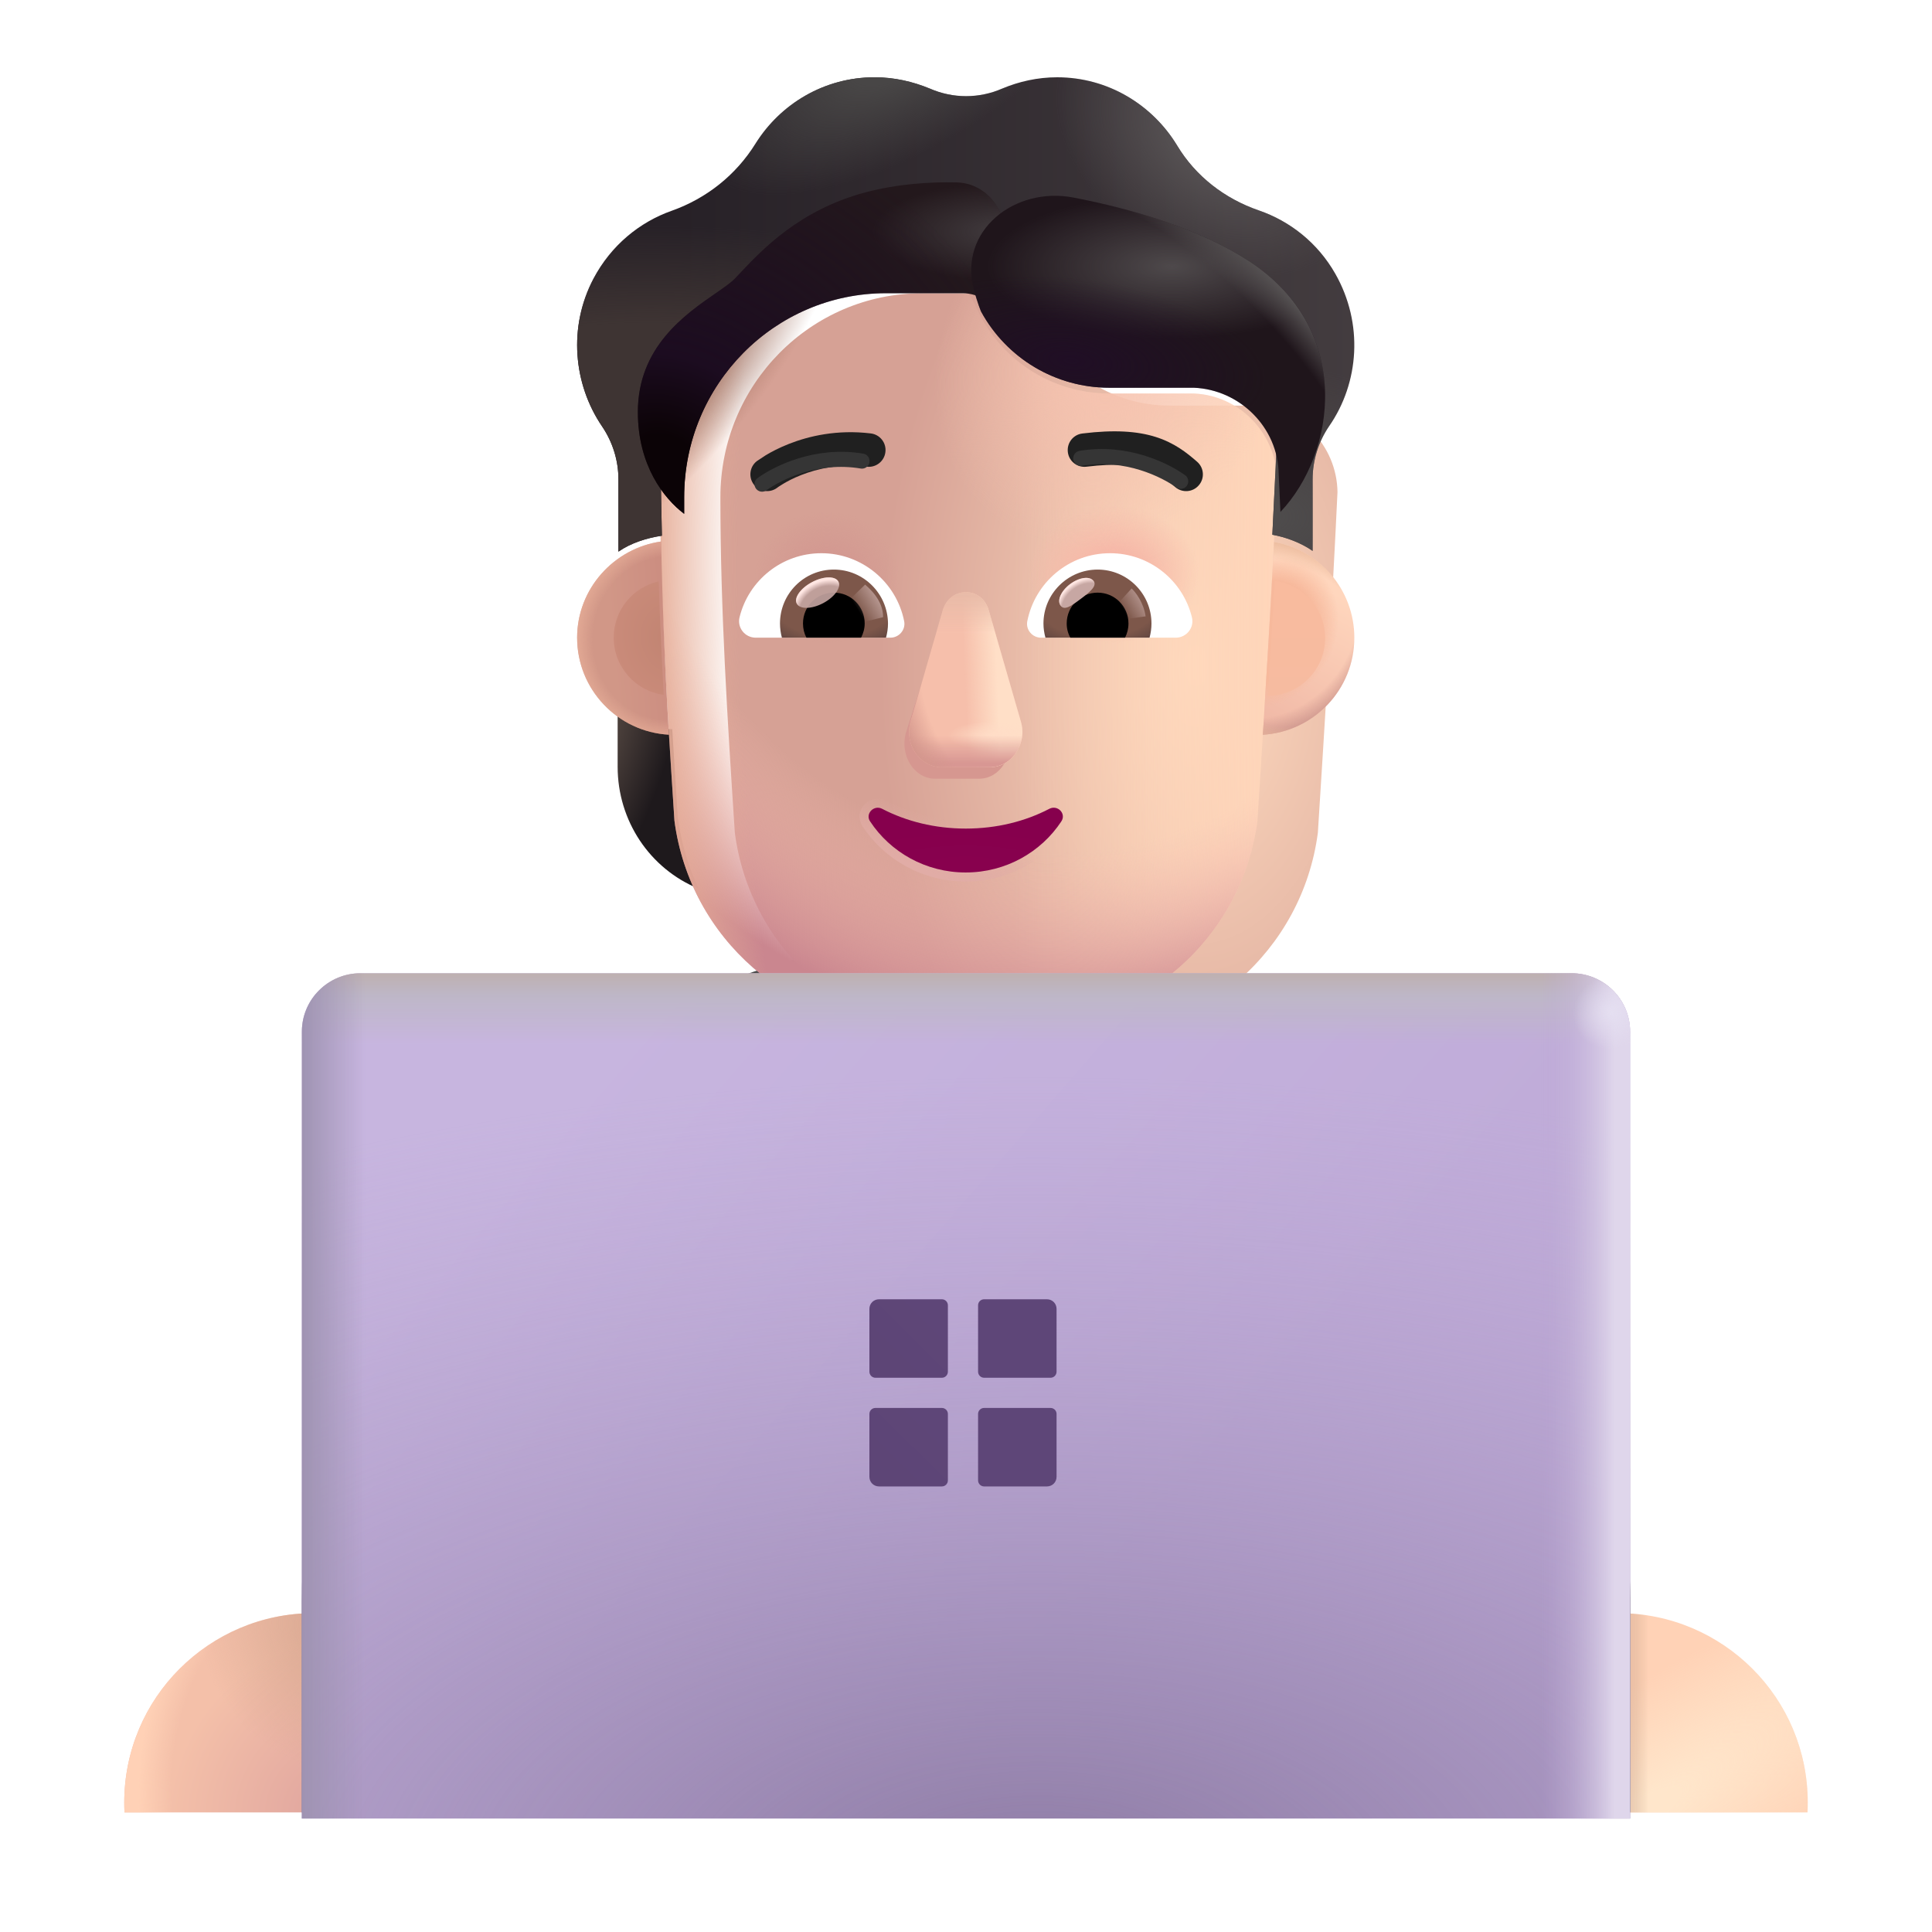 <svg width="32" height="32" viewBox="0 0 32 32" fill="none" xmlns="http://www.w3.org/2000/svg">
<path d="M8.329 30.019C8.332 29.965 8.333 29.911 8.333 29.857C8.333 28.124 6.928 26.719 5.195 26.719C3.462 26.719 2.058 28.124 2.058 29.857C2.058 29.911 2.059 29.965 2.062 30.019H8.329Z" fill="url(#paint0_radial_4002_2251)"/>
<path d="M8.329 30.019C8.332 29.965 8.333 29.911 8.333 29.857C8.333 28.124 6.928 26.719 5.195 26.719C3.462 26.719 2.058 28.124 2.058 29.857C2.058 29.911 2.059 29.965 2.062 30.019H8.329Z" fill="url(#paint1_radial_4002_2251)"/>
<path d="M8.329 30.019C8.332 29.965 8.333 29.911 8.333 29.857C8.333 28.124 6.928 26.719 5.195 26.719C3.462 26.719 2.058 28.124 2.058 29.857C2.058 29.911 2.059 29.965 2.062 30.019H8.329Z" fill="url(#paint2_radial_4002_2251)"/>
<path d="M29.938 30.019C29.941 29.965 29.942 29.911 29.942 29.857C29.942 28.124 28.538 26.719 26.805 26.719C25.072 26.719 23.667 28.124 23.667 29.857C23.667 29.911 23.669 29.965 23.671 30.019H29.938Z" fill="#FFD2B6"/>
<path d="M29.938 30.019C29.941 29.965 29.942 29.911 29.942 29.857C29.942 28.124 28.538 26.719 26.805 26.719C25.072 26.719 23.667 28.124 23.667 29.857C23.667 29.911 23.669 29.965 23.671 30.019H29.938Z" fill="url(#paint3_radial_4002_2251)"/>
<path d="M29.938 30.019C29.941 29.965 29.942 29.911 29.942 29.857C29.942 28.124 28.538 26.719 26.805 26.719C25.072 26.719 23.667 28.124 23.667 29.857C23.667 29.911 23.669 29.965 23.671 30.019H29.938Z" fill="url(#paint4_linear_4002_2251)"/>
<path d="M16 15.52C9.93 15.52 5 20.439 5 26.52V30.02H27V26.52C27 20.439 22.07 15.52 16 15.52Z" fill="url(#paint5_linear_4002_2251)"/>
<path d="M8.98 18.02C6.54 20.049 5 23.11 5.01 26.52L5.03 30.02L9.03 30L8.98 18.02Z" fill="url(#paint6_linear_4002_2251)"/>
<path d="M23 18.029V30.009H27V26.509C27 23.099 25.44 20.049 23 18.029Z" fill="url(#paint7_linear_4002_2251)"/>
<path d="M20.857 12.078C21.192 12.067 21.506 11.953 21.761 11.769V12.7C21.761 13.593 21.229 14.389 20.42 14.719C20.591 14.356 20.708 13.961 20.766 13.539L20.857 12.078Z" fill="url(#paint8_radial_4002_2251)"/>
<path d="M11.134 12.078C10.799 12.067 10.485 11.953 10.23 11.769V12.7C10.23 13.593 10.762 14.389 11.57 14.719C11.4 14.356 11.283 13.961 11.225 13.539L11.134 12.078Z" fill="url(#paint9_radial_4002_2251)"/>
<g filter="url(#filter0_ii_4002_2251)">
<path d="M11.171 13.593C11.428 15.545 13.089 16.999 15.056 16.999H16.943C18.91 16.999 20.571 15.545 20.828 13.593C20.947 11.709 21.065 9.833 21.153 7.95C21.142 7.183 20.537 6.55 19.774 6.518H18.373C17.419 6.518 16.554 5.955 16.162 5.075C16.061 4.823 15.817 4.657 15.547 4.657H14.274C12.428 4.657 10.932 6.17 10.932 8.036C10.932 9.897 11.049 11.727 11.171 13.593Z" fill="url(#paint10_radial_4002_2251)"/>
</g>
<path d="M11.171 13.593C11.428 15.545 13.089 16.999 15.056 16.999H16.943C18.91 16.999 20.571 15.545 20.828 13.593C20.947 11.709 21.065 9.833 21.153 7.95C21.142 7.183 20.537 6.55 19.774 6.518H18.373C17.419 6.518 16.554 5.955 16.162 5.075C16.061 4.823 15.817 4.657 15.547 4.657H14.274C12.428 4.657 10.932 6.17 10.932 8.036C10.932 9.897 11.049 11.727 11.171 13.593Z" fill="url(#paint11_linear_4002_2251)"/>
<path d="M11.171 13.593C11.428 15.545 13.089 16.999 15.056 16.999H16.943C18.91 16.999 20.571 15.545 20.828 13.593C20.947 11.709 21.065 9.833 21.153 7.95C21.142 7.183 20.537 6.55 19.774 6.518H18.373C17.419 6.518 16.554 5.955 16.162 5.075C16.061 4.823 15.817 4.657 15.547 4.657H14.274C12.428 4.657 10.932 6.17 10.932 8.036C10.932 9.897 11.049 11.727 11.171 13.593Z" fill="url(#paint12_radial_4002_2251)"/>
<path d="M11.171 13.593C11.428 15.545 13.089 16.999 15.056 16.999H16.943C18.91 16.999 20.571 15.545 20.828 13.593C20.947 11.709 21.065 9.833 21.153 7.95C21.142 7.183 20.537 6.55 19.774 6.518H18.373C17.419 6.518 16.554 5.955 16.162 5.075C16.061 4.823 15.817 4.657 15.547 4.657H14.274C12.428 4.657 10.932 6.17 10.932 8.036C10.932 9.897 11.049 11.727 11.171 13.593Z" fill="url(#paint13_radial_4002_2251)"/>
<path d="M11.171 13.593C11.428 15.545 13.089 16.999 15.056 16.999H16.943C18.91 16.999 20.571 15.545 20.828 13.593C20.947 11.709 21.065 9.833 21.153 7.95C21.142 7.183 20.537 6.55 19.774 6.518H18.373C17.419 6.518 16.554 5.955 16.162 5.075C16.061 4.823 15.817 4.657 15.547 4.657H14.274C12.428 4.657 10.932 6.17 10.932 8.036C10.932 9.897 11.049 11.727 11.171 13.593Z" fill="url(#paint14_radial_4002_2251)"/>
<path d="M11.171 13.593C11.428 15.545 13.089 16.999 15.056 16.999H16.943C18.91 16.999 20.571 15.545 20.828 13.593C20.947 11.709 21.065 9.833 21.153 7.95C21.142 7.183 20.537 6.55 19.774 6.518H18.373C17.419 6.518 16.554 5.955 16.162 5.075C16.061 4.823 15.817 4.657 15.547 4.657H14.274C12.428 4.657 10.932 6.17 10.932 8.036C10.932 9.897 11.049 11.727 11.171 13.593Z" fill="url(#paint15_radial_4002_2251)"/>
<path d="M11.171 13.593C11.428 15.545 13.089 16.999 15.056 16.999H16.943C18.91 16.999 20.571 15.545 20.828 13.593C20.947 11.709 21.065 9.833 21.153 7.95C21.142 7.183 20.537 6.55 19.774 6.518H18.373C17.419 6.518 16.554 5.955 16.162 5.075C16.061 4.823 15.817 4.657 15.547 4.657H14.274C12.428 4.657 10.932 6.17 10.932 8.036C10.932 9.897 11.049 11.727 11.171 13.593Z" fill="url(#paint16_radial_4002_2251)"/>
<path d="M11.171 13.593C11.428 15.545 13.089 16.999 15.056 16.999H16.943C18.91 16.999 20.571 15.545 20.828 13.593C20.947 11.709 21.065 9.833 21.153 7.95C21.142 7.183 20.537 6.55 19.774 6.518H18.373C17.419 6.518 16.554 5.955 16.162 5.075C16.061 4.823 15.817 4.657 15.547 4.657H14.274C12.428 4.657 10.932 6.17 10.932 8.036C10.932 9.897 11.049 11.727 11.171 13.593Z" fill="url(#paint17_radial_4002_2251)"/>
<g filter="url(#filter1_f_4002_2251)">
<path d="M15.594 10.304L15.003 12.142C14.902 12.52 15.145 12.898 15.488 12.898H16.219C16.562 12.898 16.805 12.514 16.704 12.142L16.209 10.304C16.103 9.896 15.705 9.896 15.594 10.304Z" fill="#D69790"/>
</g>
<g filter="url(#filter2_f_4002_2251)">
<path d="M15.613 10.113L15.082 11.951C14.973 12.329 15.233 12.708 15.602 12.708H16.389C16.757 12.708 17.018 12.324 16.909 11.951L16.378 10.113C16.264 9.706 15.732 9.706 15.613 10.113Z" fill="#F6BFAB"/>
<path d="M15.613 10.113L15.082 11.951C14.973 12.329 15.233 12.708 15.602 12.708H16.389C16.757 12.708 17.018 12.324 16.909 11.951L16.378 10.113C16.264 9.706 15.732 9.706 15.613 10.113Z" fill="url(#paint18_linear_4002_2251)"/>
<path d="M15.613 10.113L15.082 11.951C14.973 12.329 15.233 12.708 15.602 12.708H16.389C16.757 12.708 17.018 12.324 16.909 11.951L16.378 10.113C16.264 9.706 15.732 9.706 15.613 10.113Z" fill="url(#paint19_radial_4002_2251)"/>
<path d="M15.613 10.113L15.082 11.951C14.973 12.329 15.233 12.708 15.602 12.708H16.389C16.757 12.708 17.018 12.324 16.909 11.951L16.378 10.113C16.264 9.706 15.732 9.706 15.613 10.113Z" fill="url(#paint20_linear_4002_2251)"/>
<path d="M15.613 10.113L15.082 11.951C14.973 12.329 15.233 12.708 15.602 12.708H16.389C16.757 12.708 17.018 12.324 16.909 11.951L16.378 10.113C16.264 9.706 15.732 9.706 15.613 10.113Z" fill="url(#paint21_radial_4002_2251)"/>
<path d="M15.613 10.113L15.082 11.951C14.973 12.329 15.233 12.708 15.602 12.708H16.389C16.757 12.708 17.018 12.324 16.909 11.951L16.378 10.113C16.264 9.706 15.732 9.706 15.613 10.113Z" fill="url(#paint22_linear_4002_2251)"/>
</g>
<g filter="url(#filter3_f_4002_2251)">
<path d="M14.645 13.329L14.645 13.329L14.644 13.329C14.542 13.277 14.436 13.31 14.373 13.376C14.31 13.443 14.284 13.551 14.35 13.647C14.698 14.175 15.305 14.526 15.995 14.526C16.686 14.526 17.293 14.174 17.641 13.646C17.706 13.549 17.682 13.441 17.617 13.374C17.554 13.308 17.448 13.278 17.347 13.329L17.347 13.329L17.346 13.329C16.956 13.533 16.496 13.649 15.995 13.649C15.499 13.649 15.034 13.533 14.645 13.329Z" stroke="url(#paint23_linear_4002_2251)" stroke-width="0.15"/>
</g>
<path d="M15.995 13.724C15.488 13.724 15.011 13.605 14.61 13.396C14.473 13.326 14.326 13.48 14.412 13.605C14.747 14.113 15.331 14.451 15.995 14.451C16.66 14.451 17.244 14.113 17.579 13.605C17.665 13.476 17.518 13.326 17.381 13.396C16.98 13.605 16.508 13.724 15.995 13.724Z" fill="url(#paint24_radial_4002_2251)"/>
<g filter="url(#filter4_ii_4002_2251)">
<path d="M20.85 4.185C21.365 4.362 21.826 4.721 22.118 5.236C22.584 6.057 22.516 7.038 22.012 7.762C21.837 8.02 21.741 8.326 21.741 8.637V9.825C21.554 9.694 21.307 9.598 21.074 9.557L21.152 7.95C21.142 7.183 20.537 6.55 19.773 6.518H18.373C17.419 6.518 16.554 5.955 16.162 5.075C16.061 4.823 15.817 4.657 15.546 4.657H14.274C12.428 4.657 10.932 6.169 10.932 8.036L10.963 9.573C10.709 9.611 10.444 9.696 10.243 9.837V8.637C10.243 8.326 10.147 8.02 9.972 7.762C9.495 7.06 9.41 6.116 9.829 5.317C10.121 4.764 10.593 4.378 11.128 4.19C11.701 3.986 12.189 3.6 12.513 3.08C12.926 2.42 13.653 1.98 14.486 1.98C14.809 1.98 15.117 2.05 15.403 2.168C15.785 2.334 16.215 2.334 16.597 2.168C16.878 2.05 17.185 1.98 17.509 1.98C18.352 1.98 19.089 2.436 19.498 3.112C19.805 3.622 20.288 3.992 20.85 4.185Z" fill="url(#paint25_linear_4002_2251)"/>
<path d="M20.85 4.185C21.365 4.362 21.826 4.721 22.118 5.236C22.584 6.057 22.516 7.038 22.012 7.762C21.837 8.02 21.741 8.326 21.741 8.637V9.825C21.554 9.694 21.307 9.598 21.074 9.557L21.152 7.95C21.142 7.183 20.537 6.55 19.773 6.518H18.373C17.419 6.518 16.554 5.955 16.162 5.075C16.061 4.823 15.817 4.657 15.546 4.657H14.274C12.428 4.657 10.932 6.169 10.932 8.036L10.963 9.573C10.709 9.611 10.444 9.696 10.243 9.837V8.637C10.243 8.326 10.147 8.02 9.972 7.762C9.495 7.06 9.41 6.116 9.829 5.317C10.121 4.764 10.593 4.378 11.128 4.19C11.701 3.986 12.189 3.6 12.513 3.08C12.926 2.42 13.653 1.98 14.486 1.98C14.809 1.98 15.117 2.05 15.403 2.168C15.785 2.334 16.215 2.334 16.597 2.168C16.878 2.05 17.185 1.98 17.509 1.98C18.352 1.98 19.089 2.436 19.498 3.112C19.805 3.622 20.288 3.992 20.85 4.185Z" fill="url(#paint26_radial_4002_2251)"/>
<path d="M20.85 4.185C21.365 4.362 21.826 4.721 22.118 5.236C22.584 6.057 22.516 7.038 22.012 7.762C21.837 8.02 21.741 8.326 21.741 8.637V9.825C21.554 9.694 21.307 9.598 21.074 9.557L21.152 7.95C21.142 7.183 20.537 6.55 19.773 6.518H18.373C17.419 6.518 16.554 5.955 16.162 5.075C16.061 4.823 15.817 4.657 15.546 4.657H14.274C12.428 4.657 10.932 6.169 10.932 8.036L10.963 9.573C10.709 9.611 10.444 9.696 10.243 9.837V8.637C10.243 8.326 10.147 8.02 9.972 7.762C9.495 7.06 9.41 6.116 9.829 5.317C10.121 4.764 10.593 4.378 11.128 4.19C11.701 3.986 12.189 3.6 12.513 3.08C12.926 2.42 13.653 1.98 14.486 1.98C14.809 1.98 15.117 2.05 15.403 2.168C15.785 2.334 16.215 2.334 16.597 2.168C16.878 2.05 17.185 1.98 17.509 1.98C18.352 1.98 19.089 2.436 19.498 3.112C19.805 3.622 20.288 3.992 20.85 4.185Z" fill="url(#paint27_radial_4002_2251)"/>
<path d="M20.85 4.185C21.365 4.362 21.826 4.721 22.118 5.236C22.584 6.057 22.516 7.038 22.012 7.762C21.837 8.02 21.741 8.326 21.741 8.637V9.825C21.554 9.694 21.307 9.598 21.074 9.557L21.152 7.95C21.142 7.183 20.537 6.55 19.773 6.518H18.373C17.419 6.518 16.554 5.955 16.162 5.075C16.061 4.823 15.817 4.657 15.546 4.657H14.274C12.428 4.657 10.932 6.169 10.932 8.036L10.963 9.573C10.709 9.611 10.444 9.696 10.243 9.837V8.637C10.243 8.326 10.147 8.02 9.972 7.762C9.495 7.06 9.41 6.116 9.829 5.317C10.121 4.764 10.593 4.378 11.128 4.19C11.701 3.986 12.189 3.6 12.513 3.08C12.926 2.42 13.653 1.98 14.486 1.98C14.809 1.98 15.117 2.05 15.403 2.168C15.785 2.334 16.215 2.334 16.597 2.168C16.878 2.05 17.185 1.98 17.509 1.98C18.352 1.98 19.089 2.436 19.498 3.112C19.805 3.622 20.288 3.992 20.85 4.185Z" fill="url(#paint28_radial_4002_2251)"/>
<path d="M20.85 4.185C21.365 4.362 21.826 4.721 22.118 5.236C22.584 6.057 22.516 7.038 22.012 7.762C21.837 8.02 21.741 8.326 21.741 8.637V9.825C21.554 9.694 21.307 9.598 21.074 9.557L21.152 7.95C21.142 7.183 20.537 6.55 19.773 6.518H18.373C17.419 6.518 16.554 5.955 16.162 5.075C16.061 4.823 15.817 4.657 15.546 4.657H14.274C12.428 4.657 10.932 6.169 10.932 8.036L10.963 9.573C10.709 9.611 10.444 9.696 10.243 9.837V8.637C10.243 8.326 10.147 8.02 9.972 7.762C9.495 7.06 9.41 6.116 9.829 5.317C10.121 4.764 10.593 4.378 11.128 4.19C11.701 3.986 12.189 3.6 12.513 3.08C12.926 2.42 13.653 1.98 14.486 1.98C14.809 1.98 15.117 2.05 15.403 2.168C15.785 2.334 16.215 2.334 16.597 2.168C16.878 2.05 17.185 1.98 17.509 1.98C18.352 1.98 19.089 2.436 19.498 3.112C19.805 3.622 20.288 3.992 20.85 4.185Z" fill="url(#paint29_radial_4002_2251)"/>
</g>
<g filter="url(#filter5_i_4002_2251)">
<path d="M19.728 7.848C19.553 7.695 19.349 7.534 19.041 7.437C18.736 7.341 18.355 7.315 17.828 7.38C17.676 7.398 17.568 7.536 17.587 7.689C17.605 7.841 17.744 7.949 17.896 7.93C18.377 7.871 18.672 7.902 18.874 7.966C19.072 8.028 19.207 8.129 19.364 8.266C19.479 8.367 19.655 8.355 19.755 8.239C19.856 8.124 19.844 7.949 19.728 7.848Z" fill="#202020"/>
</g>
<g filter="url(#filter6_i_4002_2251)">
<path d="M12.585 7.739C12.675 7.685 12.805 7.616 12.968 7.552C13.296 7.423 13.764 7.311 14.324 7.379C14.476 7.398 14.584 7.536 14.565 7.688C14.547 7.84 14.408 7.949 14.256 7.93C13.808 7.875 13.434 7.964 13.171 8.068C13.04 8.119 12.938 8.174 12.87 8.215C12.836 8.235 12.81 8.252 12.794 8.263C12.787 8.268 12.781 8.272 12.778 8.275L12.775 8.277C12.654 8.37 12.481 8.348 12.387 8.227C12.293 8.106 12.315 7.932 12.435 7.838L12.585 7.739Z" fill="#202020"/>
</g>
<g filter="url(#filter7_if_4002_2251)">
<path d="M16.228 5.212C16.205 5.167 16.183 5.122 16.162 5.075C16.061 4.823 15.817 4.657 15.546 4.657H14.274C12.428 4.657 10.932 6.169 10.932 8.036V8.311C10.592 8.052 10.165 7.507 10.165 6.623C10.165 5.551 10.946 5.01 11.445 4.664C11.586 4.567 11.704 4.485 11.776 4.411C11.806 4.379 11.839 4.344 11.875 4.306C12.225 3.935 12.848 3.275 13.935 2.986C14.467 2.845 15.005 2.811 15.443 2.821C15.916 2.833 16.249 3.241 16.249 3.714V5.199L16.228 5.212Z" fill="#23181C"/>
<path d="M16.228 5.212C16.205 5.167 16.183 5.122 16.162 5.075C16.061 4.823 15.817 4.657 15.546 4.657H14.274C12.428 4.657 10.932 6.169 10.932 8.036V8.311C10.592 8.052 10.165 7.507 10.165 6.623C10.165 5.551 10.946 5.01 11.445 4.664C11.586 4.567 11.704 4.485 11.776 4.411C11.806 4.379 11.839 4.344 11.875 4.306C12.225 3.935 12.848 3.275 13.935 2.986C14.467 2.845 15.005 2.811 15.443 2.821C15.916 2.833 16.249 3.241 16.249 3.714V5.199L16.228 5.212Z" fill="url(#paint30_radial_4002_2251)"/>
<path d="M16.228 5.212C16.205 5.167 16.183 5.122 16.162 5.075C16.061 4.823 15.817 4.657 15.546 4.657H14.274C12.428 4.657 10.932 6.169 10.932 8.036V8.311C10.592 8.052 10.165 7.507 10.165 6.623C10.165 5.551 10.946 5.01 11.445 4.664C11.586 4.567 11.704 4.485 11.776 4.411C11.806 4.379 11.839 4.344 11.875 4.306C12.225 3.935 12.848 3.275 13.935 2.986C14.467 2.845 15.005 2.811 15.443 2.821C15.916 2.833 16.249 3.241 16.249 3.714V5.199L16.228 5.212Z" fill="url(#paint31_radial_4002_2251)"/>
</g>
<g filter="url(#filter8_f_4002_2251)">
<path d="M21.208 8.479L21.179 7.848C21.168 7.084 20.538 6.454 19.774 6.422H18.374C17.485 6.422 16.674 5.936 16.25 5.162C16.25 5.162 16.191 5.027 16.13 4.794C15.873 3.825 16.801 3.082 17.785 3.273C18.759 3.462 19.867 3.79 20.687 4.325C22.432 5.462 22.127 7.513 21.208 8.479Z" fill="#1F151B"/>
<path d="M21.208 8.479L21.179 7.848C21.168 7.084 20.538 6.454 19.774 6.422H18.374C17.485 6.422 16.674 5.936 16.25 5.162C16.25 5.162 16.191 5.027 16.13 4.794C15.873 3.825 16.801 3.082 17.785 3.273C18.759 3.462 19.867 3.79 20.687 4.325C22.432 5.462 22.127 7.513 21.208 8.479Z" fill="url(#paint32_radial_4002_2251)"/>
<path d="M21.208 8.479L21.179 7.848C21.168 7.084 20.538 6.454 19.774 6.422H18.374C17.485 6.422 16.674 5.936 16.25 5.162C16.25 5.162 16.191 5.027 16.13 4.794C15.873 3.825 16.801 3.082 17.785 3.273C18.759 3.462 19.867 3.79 20.687 4.325C22.432 5.462 22.127 7.513 21.208 8.479Z" fill="url(#paint33_radial_4002_2251)"/>
<path d="M21.208 8.479L21.179 7.848C21.168 7.084 20.538 6.454 19.774 6.422H18.374C17.485 6.422 16.674 5.936 16.25 5.162C16.25 5.162 16.191 5.027 16.13 4.794C15.873 3.825 16.801 3.082 17.785 3.273C18.759 3.462 19.867 3.79 20.687 4.325C22.432 5.462 22.127 7.513 21.208 8.479Z" fill="url(#paint34_radial_4002_2251)"/>
</g>
<path d="M18.386 9.163C19.04 9.163 19.591 9.613 19.741 10.221C19.786 10.396 19.652 10.562 19.474 10.562H17.242C17.101 10.562 16.987 10.432 17.015 10.29C17.141 9.649 17.705 9.163 18.386 9.163Z" fill="white"/>
<path d="M18.18 9.434C18.674 9.434 19.072 9.836 19.072 10.327C19.072 10.408 19.06 10.489 19.04 10.562H17.316C17.295 10.485 17.283 10.408 17.283 10.327C17.283 9.836 17.685 9.434 18.18 9.434Z" fill="url(#paint35_radial_4002_2251)"/>
<path d="M17.668 10.327C17.668 10.043 17.896 9.816 18.18 9.816C18.463 9.816 18.691 10.043 18.691 10.327C18.691 10.412 18.67 10.493 18.634 10.562H17.729C17.689 10.493 17.668 10.412 17.668 10.327Z" fill="black"/>
<g filter="url(#filter9_f_4002_2251)">
<path d="M18.114 9.623C18.177 9.708 18.044 9.812 17.893 9.925C17.742 10.038 17.63 10.117 17.567 10.032C17.503 9.947 17.574 9.787 17.725 9.674C17.876 9.561 18.05 9.538 18.114 9.623Z" fill="#C7A7A3"/>
<path d="M18.114 9.623C18.177 9.708 18.044 9.812 17.893 9.925C17.742 10.038 17.63 10.117 17.567 10.032C17.503 9.947 17.574 9.787 17.725 9.674C17.876 9.561 18.05 9.538 18.114 9.623Z" fill="url(#paint36_radial_4002_2251)"/>
</g>
<g filter="url(#filter10_f_4002_2251)">
<path d="M18.975 10.209C18.942 9.979 18.807 9.805 18.743 9.747L18.483 10.032L18.601 10.26L18.975 10.209Z" fill="url(#paint37_linear_4002_2251)"/>
</g>
<path d="M13.604 9.163C12.951 9.163 12.4 9.613 12.25 10.221C12.205 10.396 12.339 10.562 12.517 10.562H14.748C14.89 10.562 15.004 10.432 14.976 10.29C14.85 9.649 14.282 9.163 13.604 9.163Z" fill="white"/>
<path d="M13.811 9.434C13.316 9.434 12.919 9.836 12.919 10.327C12.919 10.408 12.931 10.489 12.951 10.562H14.675C14.696 10.485 14.708 10.408 14.708 10.327C14.704 9.836 14.306 9.434 13.811 9.434Z" fill="url(#paint38_radial_4002_2251)"/>
<path d="M14.322 10.327C14.322 10.043 14.095 9.816 13.811 9.816C13.527 9.816 13.3 10.043 13.3 10.327C13.3 10.412 13.32 10.493 13.357 10.562H14.262C14.298 10.493 14.322 10.412 14.322 10.327Z" fill="black"/>
<g filter="url(#filter11_f_4002_2251)">
<path d="M14.627 10.222C14.627 9.934 14.392 9.741 14.329 9.683L14.04 9.962L14.218 10.324L14.627 10.222Z" fill="url(#paint39_linear_4002_2251)"/>
</g>
<g filter="url(#filter12_f_4002_2251)">
<ellipse cx="13.542" cy="9.816" rx="0.39" ry="0.197" transform="rotate(-27.914 13.542 9.816)" fill="#C7A7A3" fill-opacity="0.9"/>
<ellipse cx="13.542" cy="9.816" rx="0.39" ry="0.197" transform="rotate(-27.914 13.542 9.816)" fill="url(#paint40_radial_4002_2251)"/>
</g>
<path d="M20.917 12.169C20.983 11.104 21.047 10.041 21.102 8.977C21.858 9.11 22.432 9.769 22.432 10.562C22.432 11.419 21.762 12.12 20.917 12.169Z" fill="url(#paint41_linear_4002_2251)"/>
<path d="M20.917 12.169C20.983 11.104 21.047 10.041 21.102 8.977C21.858 9.11 22.432 9.769 22.432 10.562C22.432 11.419 21.762 12.12 20.917 12.169Z" fill="url(#paint42_radial_4002_2251)"/>
<path d="M20.917 12.169C20.983 11.104 21.047 10.041 21.102 8.977C21.858 9.11 22.432 9.769 22.432 10.562C22.432 11.419 21.762 12.12 20.917 12.169Z" fill="url(#paint43_radial_4002_2251)"/>
<path d="M20.917 12.169C20.983 11.104 21.047 10.041 21.102 8.977C21.858 9.11 22.432 9.769 22.432 10.562C22.432 11.419 21.762 12.12 20.917 12.169Z" fill="url(#paint44_radial_4002_2251)"/>
<path d="M10.951 8.969C10.17 9.079 9.559 9.751 9.559 10.562C9.559 11.421 10.232 12.123 11.08 12.169C11.015 11.101 10.972 10.037 10.951 8.969Z" fill="url(#paint45_linear_4002_2251)"/>
<path d="M10.951 8.969C10.17 9.079 9.559 9.751 9.559 10.562C9.559 11.421 10.232 12.123 11.08 12.169C11.015 11.101 10.972 10.037 10.951 8.969Z" fill="url(#paint46_radial_4002_2251)"/>
<g filter="url(#filter13_f_4002_2251)">
<path d="M10.91 9.629C10.483 9.725 10.165 10.106 10.165 10.561C10.165 11.046 10.526 11.447 10.993 11.508C10.959 10.882 10.93 10.256 10.91 9.629Z" fill="url(#paint47_radial_4002_2251)"/>
</g>
<g filter="url(#filter14_f_4002_2251)">
<path d="M21.001 11.525C21.04 10.89 21.077 10.256 21.112 9.621C21.583 9.68 21.948 10.082 21.948 10.569C21.948 11.094 21.525 11.52 21.001 11.525Z" fill="url(#paint48_linear_4002_2251)"/>
</g>
<g filter="url(#filter15_f_4002_2251)">
<path d="M12.622 8.019C12.879 7.834 13.52 7.51 14.277 7.637" stroke="#353535" stroke-width="0.25" stroke-linecap="round"/>
</g>
<g filter="url(#filter16_f_4002_2251)">
<path d="M19.556 7.972C19.299 7.788 18.659 7.464 17.901 7.591" stroke="#353535" stroke-width="0.25" stroke-linecap="round"/>
</g>
<g filter="url(#filter17_i_4002_2251)">
<path d="M26.03 16.02H5.97C5.44 16.02 5 16.45 5 16.989V30.02H27V16.989C27 16.45 26.56 16.02 26.03 16.02Z" fill="url(#paint49_linear_4002_2251)"/>
<path d="M26.03 16.02H5.97C5.44 16.02 5 16.45 5 16.989V30.02H27V16.989C27 16.45 26.56 16.02 26.03 16.02Z" fill="url(#paint50_radial_4002_2251)"/>
<path d="M26.03 16.02H5.97C5.44 16.02 5 16.45 5 16.989V30.02H27V16.989C27 16.45 26.56 16.02 26.03 16.02Z" fill="url(#paint51_linear_4002_2251)"/>
<path d="M26.03 16.02H5.97C5.44 16.02 5 16.45 5 16.989V30.02H27V16.989C27 16.45 26.56 16.02 26.03 16.02Z" fill="url(#paint52_linear_4002_2251)"/>
<path d="M26.03 16.02H5.97C5.44 16.02 5 16.45 5 16.989V30.02H27V16.989C27 16.45 26.56 16.02 26.03 16.02Z" fill="url(#paint53_linear_4002_2251)"/>
<path d="M26.03 16.02H5.97C5.44 16.02 5 16.45 5 16.989V30.02H27V16.989C27 16.45 26.56 16.02 26.03 16.02Z" fill="url(#paint54_radial_4002_2251)"/>
</g>
<g filter="url(#filter18_dii_4002_2251)">
<path d="M16.25 22.669C16.25 22.725 16.295 22.77 16.35 22.77H17.45C17.505 22.77 17.55 22.725 17.55 22.669V21.63C17.55 21.54 17.48 21.47 17.39 21.47H16.35C16.295 21.47 16.25 21.514 16.25 21.57V22.669Z" fill="#5E4678"/>
</g>
<g filter="url(#filter19_dii_4002_2251)">
<path d="M16.35 23.27C16.295 23.27 16.25 23.314 16.25 23.369V24.47C16.25 24.525 16.295 24.57 16.35 24.57H17.39C17.48 24.57 17.55 24.5 17.55 24.41V23.369C17.55 23.314 17.505 23.27 17.45 23.27H16.35Z" fill="#5E4678"/>
</g>
<g filter="url(#filter20_dii_4002_2251)">
<path d="M15.65 22.77C15.705 22.77 15.75 22.725 15.75 22.669V21.57C15.75 21.514 15.705 21.47 15.65 21.47H14.61C14.52 21.47 14.45 21.54 14.45 21.63V22.669C14.45 22.725 14.495 22.77 14.55 22.77H15.65Z" fill="url(#paint55_linear_4002_2251)"/>
</g>
<g filter="url(#filter21_dii_4002_2251)">
<path d="M15.75 23.369C15.75 23.314 15.705 23.27 15.65 23.27H14.55C14.495 23.27 14.45 23.314 14.45 23.369V24.41C14.45 24.5 14.52 24.57 14.61 24.57H15.65C15.705 24.57 15.75 24.525 15.75 24.47V23.369Z" fill="url(#paint56_linear_4002_2251)"/>
</g>
<defs>
<filter id="filter0_ii_4002_2251" x="10.932" y="4.657" width="11.22" height="12.542" filterUnits="userSpaceOnUse" color-interpolation-filters="sRGB">
<feFlood flood-opacity="0" result="BackgroundImageFix"/>
<feBlend mode="normal" in="SourceGraphic" in2="BackgroundImageFix" result="shape"/>
<feColorMatrix in="SourceAlpha" type="matrix" values="0 0 0 0 0 0 0 0 0 0 0 0 0 0 0 0 0 0 127 0" result="hardAlpha"/>
<feOffset dx="1"/>
<feGaussianBlur stdDeviation="0.7"/>
<feComposite in2="hardAlpha" operator="arithmetic" k2="-1" k3="1"/>
<feColorMatrix type="matrix" values="0 0 0 0 0.914 0 0 0 0 0.686 0 0 0 0 0.592 0 0 0 1 0"/>
<feBlend mode="normal" in2="shape" result="effect1_innerShadow_4002_2251"/>
<feColorMatrix in="SourceAlpha" type="matrix" values="0 0 0 0 0 0 0 0 0 0 0 0 0 0 0 0 0 0 127 0" result="hardAlpha"/>
<feOffset dy="0.2"/>
<feGaussianBlur stdDeviation="0.375"/>
<feComposite in2="hardAlpha" operator="arithmetic" k2="-1" k3="1"/>
<feColorMatrix type="matrix" values="0 0 0 0 0.78 0 0 0 0 0.569 0 0 0 0 0.486 0 0 0 1 0"/>
<feBlend mode="normal" in2="effect1_innerShadow_4002_2251" result="effect2_innerShadow_4002_2251"/>
</filter>
<filter id="filter1_f_4002_2251" x="13.98" y="8.998" width="3.747" height="4.9" filterUnits="userSpaceOnUse" color-interpolation-filters="sRGB">
<feFlood flood-opacity="0" result="BackgroundImageFix"/>
<feBlend mode="normal" in="SourceGraphic" in2="BackgroundImageFix" result="shape"/>
<feGaussianBlur stdDeviation="0.5" result="effect1_foregroundBlur_4002_2251"/>
</filter>
<filter id="filter2_f_4002_2251" x="14.857" y="9.608" width="2.277" height="3.3" filterUnits="userSpaceOnUse" color-interpolation-filters="sRGB">
<feFlood flood-opacity="0" result="BackgroundImageFix"/>
<feBlend mode="normal" in="SourceGraphic" in2="BackgroundImageFix" result="shape"/>
<feGaussianBlur stdDeviation="0.1" result="effect1_foregroundBlur_4002_2251"/>
</filter>
<filter id="filter3_f_4002_2251" x="14.136" y="13.128" width="3.718" height="1.573" filterUnits="userSpaceOnUse" color-interpolation-filters="sRGB">
<feFlood flood-opacity="0" result="BackgroundImageFix"/>
<feBlend mode="normal" in="SourceGraphic" in2="BackgroundImageFix" result="shape"/>
<feGaussianBlur stdDeviation="0.05" result="effect1_foregroundBlur_4002_2251"/>
</filter>
<filter id="filter4_ii_4002_2251" x="9.559" y="1.48" width="12.873" height="8.357" filterUnits="userSpaceOnUse" color-interpolation-filters="sRGB">
<feFlood flood-opacity="0" result="BackgroundImageFix"/>
<feBlend mode="normal" in="SourceGraphic" in2="BackgroundImageFix" result="shape"/>
<feColorMatrix in="SourceAlpha" type="matrix" values="0 0 0 0 0 0 0 0 0 0 0 0 0 0 0 0 0 0 127 0" result="hardAlpha"/>
<feOffset dy="-0.5"/>
<feGaussianBlur stdDeviation="0.625"/>
<feComposite in2="hardAlpha" operator="arithmetic" k2="-1" k3="1"/>
<feColorMatrix type="matrix" values="0 0 0 0 0.137 0 0 0 0 0.09 0 0 0 0 0.145 0 0 0 1 0"/>
<feBlend mode="normal" in2="shape" result="effect1_innerShadow_4002_2251"/>
<feColorMatrix in="SourceAlpha" type="matrix" values="0 0 0 0 0 0 0 0 0 0 0 0 0 0 0 0 0 0 127 0" result="hardAlpha"/>
<feOffset dy="-0.2"/>
<feGaussianBlur stdDeviation="0.2"/>
<feComposite in2="hardAlpha" operator="arithmetic" k2="-1" k3="1"/>
<feColorMatrix type="matrix" values="0 0 0 0 0.078 0 0 0 0 0.035 0 0 0 0 0.047 0 0 0 1 0"/>
<feBlend mode="normal" in2="effect1_innerShadow_4002_2251" result="effect2_innerShadow_4002_2251"/>
</filter>
<filter id="filter5_i_4002_2251" x="17.584" y="7.144" width="2.339" height="1.19" filterUnits="userSpaceOnUse" color-interpolation-filters="sRGB">
<feFlood flood-opacity="0" result="BackgroundImageFix"/>
<feBlend mode="normal" in="SourceGraphic" in2="BackgroundImageFix" result="shape"/>
<feColorMatrix in="SourceAlpha" type="matrix" values="0 0 0 0 0 0 0 0 0 0 0 0 0 0 0 0 0 0 127 0" result="hardAlpha"/>
<feOffset dx="0.1" dy="-0.2"/>
<feGaussianBlur stdDeviation="0.125"/>
<feComposite in2="hardAlpha" operator="arithmetic" k2="-1" k3="1"/>
<feColorMatrix type="matrix" values="0 0 0 0 0.059 0 0 0 0 0.055 0 0 0 0 0.059 0 0 0 1 0"/>
<feBlend mode="normal" in2="shape" result="effect1_innerShadow_4002_2251"/>
</filter>
<filter id="filter6_i_4002_2251" x="12.328" y="7.159" width="2.339" height="1.176" filterUnits="userSpaceOnUse" color-interpolation-filters="sRGB">
<feFlood flood-opacity="0" result="BackgroundImageFix"/>
<feBlend mode="normal" in="SourceGraphic" in2="BackgroundImageFix" result="shape"/>
<feColorMatrix in="SourceAlpha" type="matrix" values="0 0 0 0 0 0 0 0 0 0 0 0 0 0 0 0 0 0 127 0" result="hardAlpha"/>
<feOffset dx="0.1" dy="-0.2"/>
<feGaussianBlur stdDeviation="0.125"/>
<feComposite in2="hardAlpha" operator="arithmetic" k2="-1" k3="1"/>
<feColorMatrix type="matrix" values="0 0 0 0 0.059 0 0 0 0 0.055 0 0 0 0 0.059 0 0 0 1 0"/>
<feBlend mode="normal" in2="shape" result="effect1_innerShadow_4002_2251"/>
</filter>
<filter id="filter7_if_4002_2251" x="9.915" y="2.569" width="6.734" height="5.992" filterUnits="userSpaceOnUse" color-interpolation-filters="sRGB">
<feFlood flood-opacity="0" result="BackgroundImageFix"/>
<feBlend mode="normal" in="SourceGraphic" in2="BackgroundImageFix" result="shape"/>
<feColorMatrix in="SourceAlpha" type="matrix" values="0 0 0 0 0 0 0 0 0 0 0 0 0 0 0 0 0 0 127 0" result="hardAlpha"/>
<feOffset dx="0.4" dy="0.2"/>
<feGaussianBlur stdDeviation="0.2"/>
<feComposite in2="hardAlpha" operator="arithmetic" k2="-1" k3="1"/>
<feColorMatrix type="matrix" values="0 0 0 0 0.286 0 0 0 0 0.243 0 0 0 0 0.227 0 0 0 1 0"/>
<feBlend mode="normal" in2="shape" result="effect1_innerShadow_4002_2251"/>
<feGaussianBlur stdDeviation="0.125" result="effect2_foregroundBlur_4002_2251"/>
</filter>
<filter id="filter8_f_4002_2251" x="15.836" y="2.993" width="6.361" height="5.736" filterUnits="userSpaceOnUse" color-interpolation-filters="sRGB">
<feFlood flood-opacity="0" result="BackgroundImageFix"/>
<feBlend mode="normal" in="SourceGraphic" in2="BackgroundImageFix" result="shape"/>
<feGaussianBlur stdDeviation="0.125" result="effect1_foregroundBlur_4002_2251"/>
</filter>
<filter id="filter9_f_4002_2251" x="17.443" y="9.472" width="0.787" height="0.696" filterUnits="userSpaceOnUse" color-interpolation-filters="sRGB">
<feFlood flood-opacity="0" result="BackgroundImageFix"/>
<feBlend mode="normal" in="SourceGraphic" in2="BackgroundImageFix" result="shape"/>
<feGaussianBlur stdDeviation="0.05" result="effect1_foregroundBlur_4002_2251"/>
</filter>
<filter id="filter10_f_4002_2251" x="18.283" y="9.547" width="0.891" height="0.913" filterUnits="userSpaceOnUse" color-interpolation-filters="sRGB">
<feFlood flood-opacity="0" result="BackgroundImageFix"/>
<feBlend mode="normal" in="SourceGraphic" in2="BackgroundImageFix" result="shape"/>
<feGaussianBlur stdDeviation="0.1" result="effect1_foregroundBlur_4002_2251"/>
</filter>
<filter id="filter11_f_4002_2251" x="13.841" y="9.483" width="0.986" height="1.04" filterUnits="userSpaceOnUse" color-interpolation-filters="sRGB">
<feFlood flood-opacity="0" result="BackgroundImageFix"/>
<feBlend mode="normal" in="SourceGraphic" in2="BackgroundImageFix" result="shape"/>
<feGaussianBlur stdDeviation="0.1" result="effect1_foregroundBlur_4002_2251"/>
</filter>
<filter id="filter12_f_4002_2251" x="13.086" y="9.464" width="0.913" height="0.705" filterUnits="userSpaceOnUse" color-interpolation-filters="sRGB">
<feFlood flood-opacity="0" result="BackgroundImageFix"/>
<feBlend mode="normal" in="SourceGraphic" in2="BackgroundImageFix" result="shape"/>
<feGaussianBlur stdDeviation="0.05" result="effect1_foregroundBlur_4002_2251"/>
</filter>
<filter id="filter13_f_4002_2251" x="9.915" y="9.379" width="1.329" height="2.379" filterUnits="userSpaceOnUse" color-interpolation-filters="sRGB">
<feFlood flood-opacity="0" result="BackgroundImageFix"/>
<feBlend mode="normal" in="SourceGraphic" in2="BackgroundImageFix" result="shape"/>
<feGaussianBlur stdDeviation="0.125" result="effect1_foregroundBlur_4002_2251"/>
</filter>
<filter id="filter14_f_4002_2251" x="20.501" y="9.121" width="1.947" height="2.903" filterUnits="userSpaceOnUse" color-interpolation-filters="sRGB">
<feFlood flood-opacity="0" result="BackgroundImageFix"/>
<feBlend mode="normal" in="SourceGraphic" in2="BackgroundImageFix" result="shape"/>
<feGaussianBlur stdDeviation="0.25" result="effect1_foregroundBlur_4002_2251"/>
</filter>
<filter id="filter15_f_4002_2251" x="12.247" y="7.233" width="2.405" height="1.16" filterUnits="userSpaceOnUse" color-interpolation-filters="sRGB">
<feFlood flood-opacity="0" result="BackgroundImageFix"/>
<feBlend mode="normal" in="SourceGraphic" in2="BackgroundImageFix" result="shape"/>
<feGaussianBlur stdDeviation="0.125" result="effect1_foregroundBlur_4002_2251"/>
</filter>
<filter id="filter16_f_4002_2251" x="17.526" y="7.187" width="2.405" height="1.16" filterUnits="userSpaceOnUse" color-interpolation-filters="sRGB">
<feFlood flood-opacity="0" result="BackgroundImageFix"/>
<feBlend mode="normal" in="SourceGraphic" in2="BackgroundImageFix" result="shape"/>
<feGaussianBlur stdDeviation="0.125" result="effect1_foregroundBlur_4002_2251"/>
</filter>
<filter id="filter17_i_4002_2251" x="5" y="16.02" width="22" height="14.1" filterUnits="userSpaceOnUse" color-interpolation-filters="sRGB">
<feFlood flood-opacity="0" result="BackgroundImageFix"/>
<feBlend mode="normal" in="SourceGraphic" in2="BackgroundImageFix" result="shape"/>
<feColorMatrix in="SourceAlpha" type="matrix" values="0 0 0 0 0 0 0 0 0 0 0 0 0 0 0 0 0 0 127 0" result="hardAlpha"/>
<feOffset dy="0.1"/>
<feGaussianBlur stdDeviation="0.25"/>
<feComposite in2="hardAlpha" operator="arithmetic" k2="-1" k3="1"/>
<feColorMatrix type="matrix" values="0 0 0 0 0.678 0 0 0 0 0.671 0 0 0 0 0.682 0 0 0 1 0"/>
<feBlend mode="normal" in2="shape" result="effect1_innerShadow_4002_2251"/>
</filter>
<filter id="filter18_dii_4002_2251" x="16.1" y="21.369" width="1.55" height="1.55" filterUnits="userSpaceOnUse" color-interpolation-filters="sRGB">
<feFlood flood-opacity="0" result="BackgroundImageFix"/>
<feColorMatrix in="SourceAlpha" type="matrix" values="0 0 0 0 0 0 0 0 0 0 0 0 0 0 0 0 0 0 127 0" result="hardAlpha"/>
<feOffset dx="-0.05" dy="0.05"/>
<feGaussianBlur stdDeviation="0.05"/>
<feComposite in2="hardAlpha" operator="out"/>
<feColorMatrix type="matrix" values="0 0 0 0 0.612 0 0 0 0 0.506 0 0 0 0 0.725 0 0 0 1 0"/>
<feBlend mode="normal" in2="BackgroundImageFix" result="effect1_dropShadow_4002_2251"/>
<feBlend mode="normal" in="SourceGraphic" in2="effect1_dropShadow_4002_2251" result="shape"/>
<feColorMatrix in="SourceAlpha" type="matrix" values="0 0 0 0 0 0 0 0 0 0 0 0 0 0 0 0 0 0 127 0" result="hardAlpha"/>
<feOffset dx="-0.1" dy="0.1"/>
<feGaussianBlur stdDeviation="0.05"/>
<feComposite in2="hardAlpha" operator="arithmetic" k2="-1" k3="1"/>
<feColorMatrix type="matrix" values="0 0 0 0 0.42 0 0 0 0 0.357 0 0 0 0 0.494 0 0 0 1 0"/>
<feBlend mode="normal" in2="shape" result="effect2_innerShadow_4002_2251"/>
<feColorMatrix in="SourceAlpha" type="matrix" values="0 0 0 0 0 0 0 0 0 0 0 0 0 0 0 0 0 0 127 0" result="hardAlpha"/>
<feOffset dx="0.1" dy="-0.1"/>
<feGaussianBlur stdDeviation="0.1"/>
<feComposite in2="hardAlpha" operator="arithmetic" k2="-1" k3="1"/>
<feColorMatrix type="matrix" values="0 0 0 0 0.314 0 0 0 0 0.239 0 0 0 0 0.404 0 0 0 1 0"/>
<feBlend mode="normal" in2="effect2_innerShadow_4002_2251" result="effect3_innerShadow_4002_2251"/>
</filter>
<filter id="filter19_dii_4002_2251" x="16.1" y="23.169" width="1.55" height="1.55" filterUnits="userSpaceOnUse" color-interpolation-filters="sRGB">
<feFlood flood-opacity="0" result="BackgroundImageFix"/>
<feColorMatrix in="SourceAlpha" type="matrix" values="0 0 0 0 0 0 0 0 0 0 0 0 0 0 0 0 0 0 127 0" result="hardAlpha"/>
<feOffset dx="-0.05" dy="0.05"/>
<feGaussianBlur stdDeviation="0.05"/>
<feComposite in2="hardAlpha" operator="out"/>
<feColorMatrix type="matrix" values="0 0 0 0 0.612 0 0 0 0 0.506 0 0 0 0 0.725 0 0 0 1 0"/>
<feBlend mode="normal" in2="BackgroundImageFix" result="effect1_dropShadow_4002_2251"/>
<feBlend mode="normal" in="SourceGraphic" in2="effect1_dropShadow_4002_2251" result="shape"/>
<feColorMatrix in="SourceAlpha" type="matrix" values="0 0 0 0 0 0 0 0 0 0 0 0 0 0 0 0 0 0 127 0" result="hardAlpha"/>
<feOffset dx="-0.1" dy="0.1"/>
<feGaussianBlur stdDeviation="0.05"/>
<feComposite in2="hardAlpha" operator="arithmetic" k2="-1" k3="1"/>
<feColorMatrix type="matrix" values="0 0 0 0 0.42 0 0 0 0 0.357 0 0 0 0 0.494 0 0 0 1 0"/>
<feBlend mode="normal" in2="shape" result="effect2_innerShadow_4002_2251"/>
<feColorMatrix in="SourceAlpha" type="matrix" values="0 0 0 0 0 0 0 0 0 0 0 0 0 0 0 0 0 0 127 0" result="hardAlpha"/>
<feOffset dx="0.1" dy="-0.1"/>
<feGaussianBlur stdDeviation="0.1"/>
<feComposite in2="hardAlpha" operator="arithmetic" k2="-1" k3="1"/>
<feColorMatrix type="matrix" values="0 0 0 0 0.314 0 0 0 0 0.239 0 0 0 0 0.404 0 0 0 1 0"/>
<feBlend mode="normal" in2="effect2_innerShadow_4002_2251" result="effect3_innerShadow_4002_2251"/>
</filter>
<filter id="filter20_dii_4002_2251" x="14.3" y="21.369" width="1.55" height="1.55" filterUnits="userSpaceOnUse" color-interpolation-filters="sRGB">
<feFlood flood-opacity="0" result="BackgroundImageFix"/>
<feColorMatrix in="SourceAlpha" type="matrix" values="0 0 0 0 0 0 0 0 0 0 0 0 0 0 0 0 0 0 127 0" result="hardAlpha"/>
<feOffset dx="-0.05" dy="0.05"/>
<feGaussianBlur stdDeviation="0.05"/>
<feComposite in2="hardAlpha" operator="out"/>
<feColorMatrix type="matrix" values="0 0 0 0 0.612 0 0 0 0 0.506 0 0 0 0 0.725 0 0 0 1 0"/>
<feBlend mode="normal" in2="BackgroundImageFix" result="effect1_dropShadow_4002_2251"/>
<feBlend mode="normal" in="SourceGraphic" in2="effect1_dropShadow_4002_2251" result="shape"/>
<feColorMatrix in="SourceAlpha" type="matrix" values="0 0 0 0 0 0 0 0 0 0 0 0 0 0 0 0 0 0 127 0" result="hardAlpha"/>
<feOffset dx="-0.1" dy="0.1"/>
<feGaussianBlur stdDeviation="0.05"/>
<feComposite in2="hardAlpha" operator="arithmetic" k2="-1" k3="1"/>
<feColorMatrix type="matrix" values="0 0 0 0 0.42 0 0 0 0 0.357 0 0 0 0 0.494 0 0 0 1 0"/>
<feBlend mode="normal" in2="shape" result="effect2_innerShadow_4002_2251"/>
<feColorMatrix in="SourceAlpha" type="matrix" values="0 0 0 0 0 0 0 0 0 0 0 0 0 0 0 0 0 0 127 0" result="hardAlpha"/>
<feOffset dx="0.1" dy="-0.1"/>
<feGaussianBlur stdDeviation="0.1"/>
<feComposite in2="hardAlpha" operator="arithmetic" k2="-1" k3="1"/>
<feColorMatrix type="matrix" values="0 0 0 0 0.314 0 0 0 0 0.239 0 0 0 0 0.404 0 0 0 1 0"/>
<feBlend mode="normal" in2="effect2_innerShadow_4002_2251" result="effect3_innerShadow_4002_2251"/>
</filter>
<filter id="filter21_dii_4002_2251" x="14.3" y="23.169" width="1.55" height="1.55" filterUnits="userSpaceOnUse" color-interpolation-filters="sRGB">
<feFlood flood-opacity="0" result="BackgroundImageFix"/>
<feColorMatrix in="SourceAlpha" type="matrix" values="0 0 0 0 0 0 0 0 0 0 0 0 0 0 0 0 0 0 127 0" result="hardAlpha"/>
<feOffset dx="-0.05" dy="0.05"/>
<feGaussianBlur stdDeviation="0.05"/>
<feComposite in2="hardAlpha" operator="out"/>
<feColorMatrix type="matrix" values="0 0 0 0 0.612 0 0 0 0 0.506 0 0 0 0 0.725 0 0 0 1 0"/>
<feBlend mode="normal" in2="BackgroundImageFix" result="effect1_dropShadow_4002_2251"/>
<feBlend mode="normal" in="SourceGraphic" in2="effect1_dropShadow_4002_2251" result="shape"/>
<feColorMatrix in="SourceAlpha" type="matrix" values="0 0 0 0 0 0 0 0 0 0 0 0 0 0 0 0 0 0 127 0" result="hardAlpha"/>
<feOffset dx="-0.1" dy="0.1"/>
<feGaussianBlur stdDeviation="0.05"/>
<feComposite in2="hardAlpha" operator="arithmetic" k2="-1" k3="1"/>
<feColorMatrix type="matrix" values="0 0 0 0 0.42 0 0 0 0 0.357 0 0 0 0 0.494 0 0 0 1 0"/>
<feBlend mode="normal" in2="shape" result="effect2_innerShadow_4002_2251"/>
<feColorMatrix in="SourceAlpha" type="matrix" values="0 0 0 0 0 0 0 0 0 0 0 0 0 0 0 0 0 0 127 0" result="hardAlpha"/>
<feOffset dx="0.1" dy="-0.1"/>
<feGaussianBlur stdDeviation="0.1"/>
<feComposite in2="hardAlpha" operator="arithmetic" k2="-1" k3="1"/>
<feColorMatrix type="matrix" values="0 0 0 0 0.314 0 0 0 0 0.239 0 0 0 0 0.404 0 0 0 1 0"/>
<feBlend mode="normal" in2="effect2_innerShadow_4002_2251" result="effect3_innerShadow_4002_2251"/>
</filter>
<radialGradient id="paint0_radial_4002_2251" cx="0" cy="0" r="1" gradientUnits="userSpaceOnUse" gradientTransform="translate(5.498 30.019) rotate(-156.777) scale(2.686 2.918)">
<stop stop-color="#DFA49E"/>
<stop offset="1" stop-color="#F4C0A9"/>
</radialGradient>
<radialGradient id="paint1_radial_4002_2251" cx="0" cy="0" r="1" gradientUnits="userSpaceOnUse" gradientTransform="translate(5.404 29.853) rotate(177.157) scale(3.35 4.79)">
<stop offset="0.764" stop-color="#FFD1B6" stop-opacity="0"/>
<stop offset="0.927" stop-color="#FFD1B6"/>
</radialGradient>
<radialGradient id="paint2_radial_4002_2251" cx="0" cy="0" r="1" gradientUnits="userSpaceOnUse" gradientTransform="translate(5.654 26.96) rotate(142.141) scale(2.296 2.48)">
<stop stop-color="#D5A58F"/>
<stop offset="1" stop-color="#D5A58F" stop-opacity="0"/>
</radialGradient>
<radialGradient id="paint3_radial_4002_2251" cx="0" cy="0" r="1" gradientUnits="userSpaceOnUse" gradientTransform="translate(27.091 30.119) rotate(-33.396) scale(6.756 1.887)">
<stop offset="0.127" stop-color="#FFE6CB"/>
<stop offset="1" stop-color="#FFE6CB" stop-opacity="0"/>
</radialGradient>
<linearGradient id="paint4_linear_4002_2251" x1="26.607" y1="28.838" x2="27.302" y2="28.838" gradientUnits="userSpaceOnUse">
<stop stop-color="#F5C7AD"/>
<stop offset="1" stop-color="#B38F78" stop-opacity="0"/>
<stop offset="1" stop-color="#F5C7AD" stop-opacity="0"/>
</linearGradient>
<linearGradient id="paint5_linear_4002_2251" x1="16" y1="6.703" x2="16" y2="34.611" gradientUnits="userSpaceOnUse">
<stop stop-color="#636363"/>
<stop offset="1" stop-color="#1C1C1C"/>
</linearGradient>
<linearGradient id="paint6_linear_4002_2251" x1="10.918" y1="24.003" x2="1.428" y2="24.044" gradientUnits="userSpaceOnUse">
<stop stop-color="#1C1C1C"/>
<stop offset="1" stop-color="#636363"/>
</linearGradient>
<linearGradient id="paint7_linear_4002_2251" x1="22.998" y1="24.02" x2="28.652" y2="24.02" gradientUnits="userSpaceOnUse">
<stop stop-color="#1C1C1C"/>
<stop offset="1" stop-color="#636363"/>
</linearGradient>
<radialGradient id="paint8_radial_4002_2251" cx="0" cy="0" r="1" gradientUnits="userSpaceOnUse" gradientTransform="translate(20.749 11.769) rotate(69.657) scale(2.154 2.559)">
<stop offset="0.215" stop-color="#313131"/>
<stop offset="1" stop-color="#1A161E"/>
</radialGradient>
<radialGradient id="paint9_radial_4002_2251" cx="0" cy="0" r="1" gradientUnits="userSpaceOnUse" gradientTransform="translate(9.939 12.259) rotate(17.447) scale(1.548 4.775)">
<stop stop-color="#564943"/>
<stop offset="0.746" stop-color="#1E191C"/>
</radialGradient>
<radialGradient id="paint10_radial_4002_2251" cx="0" cy="0" r="1" gradientUnits="userSpaceOnUse" gradientTransform="translate(18.803 10.828) rotate(180) scale(5.228 9.248)">
<stop stop-color="#FFDCC0"/>
<stop offset="1" stop-color="#D6A195"/>
</radialGradient>
<linearGradient id="paint11_linear_4002_2251" x1="21.153" y1="12.513" x2="16.8" y2="12.513" gradientUnits="userSpaceOnUse">
<stop stop-color="#FFD6BA"/>
<stop offset="1" stop-color="#FFD6BA" stop-opacity="0"/>
</linearGradient>
<radialGradient id="paint12_radial_4002_2251" cx="0" cy="0" r="1" gradientUnits="userSpaceOnUse" gradientTransform="translate(17.577 4.914) rotate(94.47) scale(12.807 10.606)">
<stop offset="0.719" stop-color="#F7BDB2" stop-opacity="0"/>
<stop offset="0.946" stop-color="#CA868F"/>
</radialGradient>
<radialGradient id="paint13_radial_4002_2251" cx="0" cy="0" r="1" gradientUnits="userSpaceOnUse" gradientTransform="translate(18.443 9.515) rotate(-90) scale(1.148 1.421)">
<stop offset="0.325" stop-color="#F6B8A8"/>
<stop offset="1" stop-color="#F6B8A8" stop-opacity="0"/>
</radialGradient>
<radialGradient id="paint14_radial_4002_2251" cx="0" cy="0" r="1" gradientUnits="userSpaceOnUse" gradientTransform="translate(13.695 9.561) rotate(-89.794) scale(1.094 1.191)">
<stop offset="0.378" stop-color="#D39991"/>
<stop offset="1" stop-color="#D39991" stop-opacity="0"/>
</radialGradient>
<radialGradient id="paint15_radial_4002_2251" cx="0" cy="0" r="1" gradientUnits="userSpaceOnUse" gradientTransform="translate(19.428 11.816) rotate(176.388) scale(8.513 21.746)">
<stop offset="0.836" stop-color="#E6AD97" stop-opacity="0"/>
<stop offset="1" stop-color="#E6AD97"/>
</radialGradient>
<radialGradient id="paint16_radial_4002_2251" cx="0" cy="0" r="1" gradientUnits="userSpaceOnUse" gradientTransform="translate(10.528 6.503) rotate(-46.611) scale(4.51 1.651)">
<stop offset="0.428" stop-color="#9F6D5C"/>
<stop offset="1" stop-color="#9F6D5C" stop-opacity="0"/>
</radialGradient>
<radialGradient id="paint17_radial_4002_2251" cx="0" cy="0" r="1" gradientUnits="userSpaceOnUse" gradientTransform="translate(18.423 5.849) rotate(121.159) scale(3.369 2.781)">
<stop offset="0.078" stop-color="#F6C3B0"/>
<stop offset="1" stop-color="#F6C3B0" stop-opacity="0"/>
</radialGradient>
<linearGradient id="paint18_linear_4002_2251" x1="16.834" y1="11.502" x2="15.995" y2="11.537" gradientUnits="userSpaceOnUse">
<stop offset="0.36" stop-color="#FFDFC7"/>
<stop offset="1" stop-color="#FFDFC7" stop-opacity="0"/>
</linearGradient>
<radialGradient id="paint19_radial_4002_2251" cx="0" cy="0" r="1" gradientUnits="userSpaceOnUse" gradientTransform="translate(16.462 12.188) rotate(90) scale(0.244 0.767)">
<stop stop-color="#FFDDC7"/>
<stop offset="1" stop-color="#FFDDC7" stop-opacity="0"/>
</radialGradient>
<linearGradient id="paint20_linear_4002_2251" x1="15.995" y1="12.642" x2="15.995" y2="12.177" gradientUnits="userSpaceOnUse">
<stop stop-color="#D89793"/>
<stop offset="1" stop-color="#D89793" stop-opacity="0"/>
</linearGradient>
<radialGradient id="paint21_radial_4002_2251" cx="0" cy="0" r="1" gradientUnits="userSpaceOnUse" gradientTransform="translate(16.578 11.619) rotate(155.369) scale(1.673 2.689)">
<stop offset="0.714" stop-color="#D3968C" stop-opacity="0"/>
<stop offset="1" stop-color="#D3968C"/>
</radialGradient>
<linearGradient id="paint22_linear_4002_2251" x1="15.995" y1="9.808" x2="15.995" y2="10.483" gradientUnits="userSpaceOnUse">
<stop stop-color="#E8BBA8"/>
<stop offset="1" stop-color="#E8BBA8" stop-opacity="0"/>
</linearGradient>
<linearGradient id="paint23_linear_4002_2251" x1="14.794" y1="14.213" x2="15.112" y2="13.378" gradientUnits="userSpaceOnUse">
<stop stop-color="#E1ACA6"/>
<stop offset="1" stop-color="#E1ACA6" stop-opacity="0"/>
</linearGradient>
<radialGradient id="paint24_radial_4002_2251" cx="0" cy="0" r="1" gradientUnits="userSpaceOnUse" gradientTransform="translate(15.995 14.367) rotate(-90) scale(0.721 2.9)">
<stop stop-color="#88014E"/>
<stop offset="1" stop-color="#86004D"/>
</radialGradient>
<linearGradient id="paint25_linear_4002_2251" x1="22.847" y1="5.165" x2="11.235" y2="5.165" gradientUnits="userSpaceOnUse">
<stop stop-color="#443D40"/>
<stop offset="1" stop-color="#272127"/>
</linearGradient>
<radialGradient id="paint26_radial_4002_2251" cx="0" cy="0" r="1" gradientUnits="userSpaceOnUse" gradientTransform="translate(10.766 7.935) rotate(-90) scale(3.501 8.854)">
<stop offset="0.536" stop-color="#3E3433"/>
<stop offset="1" stop-color="#3E3433" stop-opacity="0"/>
</radialGradient>
<radialGradient id="paint27_radial_4002_2251" cx="0" cy="0" r="1" gradientUnits="userSpaceOnUse" gradientTransform="translate(20.856 9.246) rotate(-87.401) scale(2.515 4.456)">
<stop stop-color="#4F4D4D"/>
<stop offset="1" stop-color="#4F4D4D" stop-opacity="0"/>
</radialGradient>
<radialGradient id="paint28_radial_4002_2251" cx="0" cy="0" r="1" gradientUnits="userSpaceOnUse" gradientTransform="translate(20.102 2.969) rotate(-146.667) scale(2.823 2.072)">
<stop stop-color="#5E5A5B"/>
<stop offset="1" stop-color="#5E5A5B" stop-opacity="0"/>
</radialGradient>
<radialGradient id="paint29_radial_4002_2251" cx="0" cy="0" r="1" gradientUnits="userSpaceOnUse" gradientTransform="translate(15.09 1.377) rotate(58.465) scale(1.731 4.007)">
<stop offset="0.287" stop-color="#484646"/>
<stop offset="1" stop-color="#484646" stop-opacity="0"/>
</radialGradient>
<radialGradient id="paint30_radial_4002_2251" cx="0" cy="0" r="1" gradientUnits="userSpaceOnUse" gradientTransform="translate(16.249 3.636) rotate(180) scale(2.201 0.817)">
<stop stop-color="#423C3F"/>
<stop offset="1" stop-color="#423C3F" stop-opacity="0"/>
</radialGradient>
<radialGradient id="paint31_radial_4002_2251" cx="0" cy="0" r="1" gradientUnits="userSpaceOnUse" gradientTransform="translate(10.565 7.579) rotate(-57.724) scale(6.027 6.677)">
<stop offset="0.093" stop-color="#0B0306"/>
<stop offset="0.311" stop-color="#1C0C20"/>
<stop offset="1" stop-color="#1C0C20" stop-opacity="0"/>
</radialGradient>
<radialGradient id="paint32_radial_4002_2251" cx="0" cy="0" r="1" gradientUnits="userSpaceOnUse" gradientTransform="translate(19.41 4.413) scale(3.058 1.196)">
<stop stop-color="#4E494B"/>
<stop offset="1" stop-color="#4E494B" stop-opacity="0"/>
</radialGradient>
<radialGradient id="paint33_radial_4002_2251" cx="0" cy="0" r="1" gradientUnits="userSpaceOnUse" gradientTransform="translate(18.629 7.45) rotate(-43.614) scale(3.7 6.774)">
<stop offset="0.857" stop-color="#545051" stop-opacity="0"/>
<stop offset="1" stop-color="#545051"/>
</radialGradient>
<radialGradient id="paint34_radial_4002_2251" cx="0" cy="0" r="1" gradientUnits="userSpaceOnUse" gradientTransform="translate(17.743 5.974) rotate(6.667) scale(3.27 1.369)">
<stop stop-color="#200E25"/>
<stop offset="1" stop-color="#200E25" stop-opacity="0"/>
</radialGradient>
<radialGradient id="paint35_radial_4002_2251" cx="0" cy="0" r="1" gradientUnits="userSpaceOnUse" gradientTransform="translate(18.177 9.911) rotate(90) scale(0.811 1.29)">
<stop offset="0.802" stop-color="#7D574A"/>
<stop offset="1" stop-color="#694B43"/>
<stop offset="1" stop-color="#804D49"/>
<stop offset="1" stop-color="#664842"/>
</radialGradient>
<radialGradient id="paint36_radial_4002_2251" cx="0" cy="0" r="1" gradientUnits="userSpaceOnUse" gradientTransform="translate(17.949 9.995) rotate(-127.812) scale(0.378 0.521)">
<stop offset="0.766" stop-color="#FFE6E2" stop-opacity="0"/>
<stop offset="0.966" stop-color="#FFE6E2"/>
</radialGradient>
<linearGradient id="paint37_linear_4002_2251" x1="18.956" y1="9.965" x2="18.642" y2="10.159" gradientUnits="userSpaceOnUse">
<stop stop-color="#B4948D"/>
<stop offset="1" stop-color="#B4948D" stop-opacity="0"/>
</linearGradient>
<radialGradient id="paint38_radial_4002_2251" cx="0" cy="0" r="1" gradientUnits="userSpaceOnUse" gradientTransform="translate(13.813 9.911) rotate(90) scale(0.811 1.291)">
<stop offset="0.802" stop-color="#7D574A"/>
<stop offset="1" stop-color="#694B43"/>
<stop offset="1" stop-color="#804D49"/>
<stop offset="1" stop-color="#664842"/>
</radialGradient>
<linearGradient id="paint39_linear_4002_2251" x1="14.557" y1="9.965" x2="14.243" y2="10.159" gradientUnits="userSpaceOnUse">
<stop stop-color="#B4948D"/>
<stop offset="1" stop-color="#B4948D" stop-opacity="0"/>
</linearGradient>
<radialGradient id="paint40_radial_4002_2251" cx="0" cy="0" r="1" gradientUnits="userSpaceOnUse" gradientTransform="translate(13.527 10.131) rotate(-90.897) scale(0.494 0.594)">
<stop offset="0.766" stop-color="#FFE6E2" stop-opacity="0"/>
<stop offset="0.966" stop-color="#FFE6E2"/>
</radialGradient>
<linearGradient id="paint41_linear_4002_2251" x1="22.432" y1="9.992" x2="21.225" y2="12.169" gradientUnits="userSpaceOnUse">
<stop stop-color="#FFD6BD"/>
<stop offset="1" stop-color="#F0B8A6"/>
</linearGradient>
<radialGradient id="paint42_radial_4002_2251" cx="0" cy="0" r="1" gradientUnits="userSpaceOnUse" gradientTransform="translate(20.613 9.925) rotate(74.347) scale(2.33 2.223)">
<stop offset="0.856" stop-color="#CE978E" stop-opacity="0"/>
<stop offset="1" stop-color="#CE978E"/>
</radialGradient>
<radialGradient id="paint43_radial_4002_2251" cx="0" cy="0" r="1" gradientUnits="userSpaceOnUse" gradientTransform="translate(20.974 10.47) rotate(-53.92) scale(1.338 1.121)">
<stop offset="0.664" stop-color="#F7B99C"/>
<stop offset="1" stop-color="#F7B99C" stop-opacity="0"/>
</radialGradient>
<radialGradient id="paint44_radial_4002_2251" cx="0" cy="0" r="1" gradientUnits="userSpaceOnUse" gradientTransform="translate(21.088 10.643) rotate(-69.263) scale(1.658 2.215)">
<stop offset="0.803" stop-color="#EBBB9D" stop-opacity="0"/>
<stop offset="1" stop-color="#EBBB9D"/>
</radialGradient>
<linearGradient id="paint45_linear_4002_2251" x1="10.146" y1="10.696" x2="11.604" y2="10.569" gradientUnits="userSpaceOnUse">
<stop stop-color="#D19787"/>
<stop offset="1" stop-color="#C9887D"/>
</linearGradient>
<radialGradient id="paint46_radial_4002_2251" cx="0" cy="0" r="1" gradientUnits="userSpaceOnUse" gradientTransform="translate(11.08 10.569) rotate(-173.034) scale(1.625 1.745)">
<stop offset="0.775" stop-color="#E8AF99" stop-opacity="0"/>
<stop offset="1" stop-color="#E8AF99"/>
</radialGradient>
<radialGradient id="paint47_radial_4002_2251" cx="0" cy="0" r="1" gradientUnits="userSpaceOnUse" gradientTransform="translate(11.081 10.569) rotate(170.26) scale(0.93 1.141)">
<stop stop-color="#C18472"/>
<stop offset="1" stop-color="#CA8B7A"/>
</radialGradient>
<linearGradient id="paint48_linear_4002_2251" x1="21.474" y1="9.621" x2="21.474" y2="11.525" gradientUnits="userSpaceOnUse">
<stop stop-color="#F9BB9E"/>
<stop offset="1" stop-color="#F6BBA0"/>
</linearGradient>
<linearGradient id="paint49_linear_4002_2251" x1="7.493" y1="19.754" x2="17.18" y2="28.192" gradientUnits="userSpaceOnUse">
<stop stop-color="#C7B5DF"/>
<stop offset="1" stop-color="#C0ACD9"/>
</linearGradient>
<radialGradient id="paint50_radial_4002_2251" cx="0" cy="0" r="1" gradientUnits="userSpaceOnUse" gradientTransform="translate(17.243 31.067) rotate(-90.268) scale(13.375 28.252)">
<stop offset="0.027" stop-color="#907EA7"/>
<stop offset="1" stop-color="#B29ECB" stop-opacity="0"/>
</radialGradient>
<linearGradient id="paint51_linear_4002_2251" x1="16" y1="16.02" x2="16" y2="17.379" gradientUnits="userSpaceOnUse">
<stop stop-color="#BEB0B0"/>
<stop offset="0.268" stop-color="#BEB7C7"/>
<stop offset="0.863" stop-color="#BEB7C7" stop-opacity="0"/>
</linearGradient>
<linearGradient id="paint52_linear_4002_2251" x1="5" y1="24.254" x2="6.055" y2="24.254" gradientUnits="userSpaceOnUse">
<stop stop-color="#9F93B2"/>
<stop offset="1" stop-color="#9F93B2" stop-opacity="0"/>
</linearGradient>
<linearGradient id="paint53_linear_4002_2251" x1="27" y1="25.192" x2="25.524" y2="25.192" gradientUnits="userSpaceOnUse">
<stop offset="0.174" stop-color="#DFD6EB"/>
<stop offset="1" stop-color="#B8A4D1" stop-opacity="0"/>
</linearGradient>
<radialGradient id="paint54_radial_4002_2251" cx="0" cy="0" r="1" gradientUnits="userSpaceOnUse" gradientTransform="translate(26.696 16.66) rotate(150.751) scale(0.895 0.83)">
<stop stop-color="#E5DFF1"/>
<stop offset="0.724" stop-color="#E5DFF1" stop-opacity="0"/>
</radialGradient>
<linearGradient id="paint55_linear_4002_2251" x1="15.672" y1="21.667" x2="14.727" y2="22.62" gradientUnits="userSpaceOnUse">
<stop stop-color="#5E4678"/>
<stop offset="1" stop-color="#5D4576"/>
</linearGradient>
<linearGradient id="paint56_linear_4002_2251" x1="15.672" y1="23.467" x2="14.727" y2="24.421" gradientUnits="userSpaceOnUse">
<stop stop-color="#5E4678"/>
<stop offset="1" stop-color="#5D4576"/>
</linearGradient>
</defs>
</svg>
